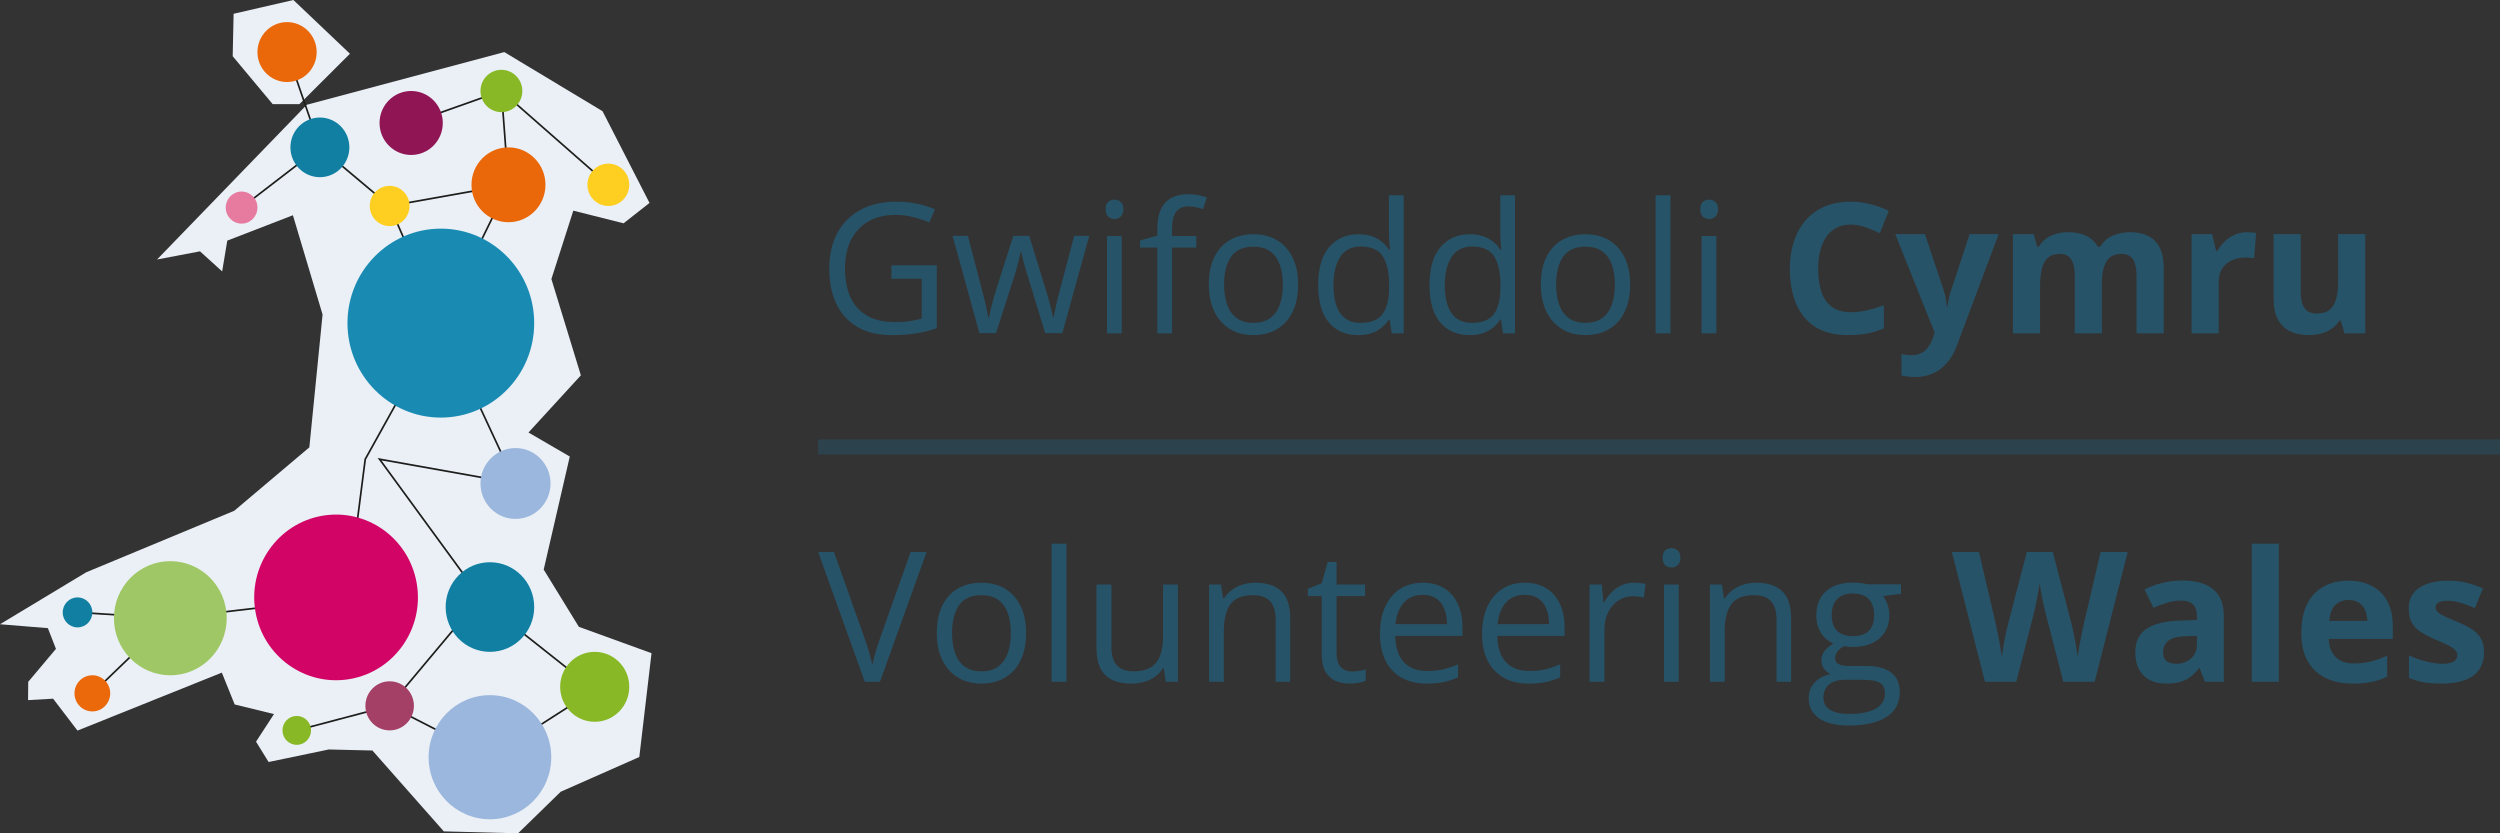 <svg width="165" height="55" viewBox="0 0 165 55" fill="none" xmlns="http://www.w3.org/2000/svg">
<rect x="0" y="0" width="165" height="55" fill="#333333" stroke="none"/>
<path d="M34.19 55L29.291 54.87L24.577 49.533L21.7 49.465L17.728 50.292L16.898 48.951L18.083 47.129L15.488 46.494L14.641 44.393L5.114 48.219L3.505 46.113L1.852 46.208L1.863 45L3.693 42.825L3.16 41.458L0 41.2L5.691 37.77L15.46 33.711L20.417 29.525L21.29 20.76L19.332 14.206L15 15.881L14.662 17.913L13.199 16.588L10.367 17.126L20.246 6.916L33.282 3.437L39.767 7.339L42.868 13.393L41.156 14.738L37.839 13.903L36.392 18.417L38.337 24.772L34.88 28.545L37.605 30.131L35.884 37.592L38.205 41.371L43 43.11L42.194 49.962L37.01 52.253L34.19 55Z" fill="#EAF0F6"/>
<path d="M15.98 13.746L21.112 9.798L25.681 13.637L25.753 13.55L21.115 9.653L15.912 13.656" fill="#1D1D1B"/>
<path d="M33.549 12.14L25.636 13.55L29.032 21.322L24.051 30.291L22.883 39.378L11.239 40.745L5.121 40.362L5.114 40.476L11.242 40.859L22.983 39.48L24.16 30.327L29.158 21.328L25.797 13.637L33.569 12.252" fill="#1D1D1B"/>
<path d="M6.135 45.802L11.28 40.843L11.202 40.761L6.057 45.72" fill="#1D1D1B"/>
<path d="M19.6 48.26L25.731 46.64L25.702 46.531L19.571 48.15" fill="#1D1D1B"/>
<path d="M32.301 40.109L39.154 45.537L32.332 49.911L25.805 46.567L31.784 39.431L25.179 30.39L34.12 31.985L29.146 21.301L29.044 21.349L33.926 31.835L24.922 30.228L31.64 39.427L25.628 46.603L32.338 50.041L39.348 45.547L32.37 40.02" fill="#1D1D1B"/>
<path d="M19.76 6.873H17.997L15.358 3.711L15.418 0.909L19.364 0L23.096 3.547L19.76 6.873Z" fill="#EAF0F6"/>
<path d="M23.105 44.815C20.165 45.331 17.368 43.339 16.858 40.364C16.348 37.39 18.317 34.56 21.256 34.043C24.196 33.527 26.992 35.52 27.503 38.494C28.013 41.468 26.044 44.298 23.105 44.815Z" fill="#D20466"/>
<path d="M32.335 54.072C30.1 54.072 28.288 52.238 28.288 49.976C28.288 47.714 30.1 45.88 32.335 45.88C34.57 45.88 36.383 47.714 36.383 49.976C36.383 52.238 34.57 54.072 32.335 54.072Z" fill="#9BB7DD"/>
<path d="M11.241 44.568C9.185 44.568 7.519 42.882 7.519 40.802C7.519 38.722 9.185 37.036 11.241 37.036C13.296 37.036 14.962 38.722 14.962 40.802C14.962 42.882 13.296 44.568 11.241 44.568Z" fill="#A0C765"/>
<path d="M15.945 14.76C15.367 14.76 14.899 14.286 14.899 13.701C14.899 13.116 15.367 12.642 15.945 12.642C16.523 12.642 16.992 13.116 16.992 13.701C16.992 14.286 16.523 14.76 15.945 14.76Z" fill="#E67B9F"/>
<path d="M25.717 48.205C24.832 48.205 24.116 47.48 24.116 46.585C24.116 45.691 24.832 44.965 25.717 44.965C26.601 44.965 27.318 45.691 27.318 46.585C27.318 47.48 26.601 48.205 25.717 48.205Z" fill="#A43F66"/>
<path d="M32.335 43.022C30.721 43.022 29.413 41.698 29.413 40.065C29.413 38.431 30.721 37.107 32.335 37.107C33.949 37.107 35.258 38.431 35.258 40.065C35.258 41.698 33.949 43.022 32.335 43.022Z" fill="#107FA2"/>
<path d="M34.023 34.249C32.747 34.249 31.712 33.202 31.712 31.91C31.712 30.618 32.747 29.571 34.023 29.571C35.3 29.571 36.335 30.618 36.335 31.91C36.335 33.202 35.3 34.249 34.023 34.249Z" fill="#9BB7DD"/>
<path d="M39.251 47.638C37.991 47.638 36.97 46.604 36.97 45.33C36.97 44.055 37.991 43.022 39.251 43.022C40.511 43.022 41.532 44.055 41.532 45.33C41.532 46.604 40.511 47.638 39.251 47.638Z" fill="#88B825"/>
<path d="M6.095 46.954C5.444 46.954 4.916 46.42 4.916 45.761C4.916 45.102 5.444 44.568 6.095 44.568C6.746 44.568 7.274 45.102 7.274 45.761C7.274 46.42 6.746 46.954 6.095 46.954Z" fill="#EC690B"/>
<path d="M19.586 49.159C19.065 49.159 18.643 48.732 18.643 48.205C18.643 47.678 19.065 47.251 19.586 47.251C20.106 47.251 20.529 47.678 20.529 48.205C20.529 48.732 20.106 49.159 19.586 49.159Z" fill="#88B825"/>
<path d="M5.117 41.408C4.577 41.408 4.139 40.966 4.139 40.419C4.139 39.872 4.577 39.429 5.117 39.429C5.657 39.429 6.095 39.872 6.095 40.419C6.095 40.966 5.657 41.408 5.117 41.408Z" fill="#107FA2"/>
<path d="M25.716 14.922C24.992 14.922 24.404 14.327 24.404 13.594C24.404 12.86 24.992 12.266 25.716 12.266C26.442 12.266 27.029 12.86 27.029 13.594C27.029 14.327 26.442 14.922 25.716 14.922Z" fill="#FECE21"/>
<path d="M21.166 9.707L18.999 3.418L18.893 3.455L21.06 9.744" fill="#1D1D1B"/>
<path d="M18.946 5.414C17.866 5.414 16.992 4.529 16.992 3.437C16.992 2.345 17.866 1.459 18.946 1.459C20.025 1.459 20.9 2.345 20.9 3.437C20.9 4.529 20.025 5.414 18.946 5.414Z" fill="#EB680A"/>
<path d="M21.113 11.694C20.039 11.694 19.168 10.813 19.168 9.726C19.168 8.639 20.039 7.757 21.113 7.757C22.187 7.757 23.058 8.639 23.058 9.726C23.058 10.813 22.187 11.694 21.113 11.694Z" fill="#107FA2"/>
<path d="M33.509 12.171L29.045 21.3L29.145 21.351L33.609 12.222" fill="#1D1D1B"/>
<path d="M29.095 27.561C25.692 27.561 22.933 24.769 22.933 21.325C22.933 17.882 25.692 15.09 29.095 15.09C32.498 15.09 35.257 17.882 35.257 21.325C35.257 24.769 32.498 27.561 29.095 27.561Z" fill="#198BB3"/>
<path d="M40.187 12.153L33.129 5.962L33.056 6.047L40.114 12.239" fill="#1D1D1B"/>
<path d="M40.151 13.594C39.388 13.594 38.77 12.968 38.77 12.196C38.77 11.425 39.388 10.799 40.151 10.799C40.914 10.799 41.532 11.425 41.532 12.196C41.532 12.968 40.914 13.594 40.151 13.594Z" fill="#FECE21"/>
<path d="M33.615 12.192L33.143 5.927L27.119 8.063L27.156 8.17L33.042 6.083L33.503 12.201" fill="#1D1D1B"/>
<path d="M27.137 10.228C25.985 10.228 25.05 9.283 25.05 8.116C25.05 6.95 25.985 6.005 27.137 6.005C28.29 6.005 29.224 6.95 29.224 8.116C29.224 9.283 28.29 10.228 27.137 10.228Z" fill="#8F1554"/>
<path d="M33.559 14.667C32.211 14.667 31.117 13.561 31.117 12.196C31.117 10.832 32.211 9.726 33.559 9.726C34.908 9.726 36.001 10.832 36.001 12.196C36.001 13.561 34.908 14.667 33.559 14.667Z" fill="#EB680A"/>
<path d="M33.093 7.402C32.33 7.402 31.712 6.776 31.712 6.005C31.712 5.233 32.33 4.607 33.093 4.607C33.856 4.607 34.474 5.233 34.474 6.005C34.474 6.776 33.856 7.402 33.093 7.402Z" fill="#88B825"/>
<path d="M58.834 17.512H61.828V21.666C61.379 21.818 60.916 21.932 60.44 22.006C59.967 22.08 59.438 22.117 58.852 22.117C57.961 22.117 57.209 21.939 56.596 21.584C55.986 21.229 55.523 20.723 55.207 20.066C54.891 19.406 54.732 18.623 54.732 17.717C54.732 16.83 54.906 16.057 55.254 15.396C55.605 14.736 56.111 14.225 56.772 13.861C57.435 13.494 58.232 13.31 59.162 13.31C59.639 13.31 60.09 13.355 60.516 13.445C60.945 13.531 61.344 13.654 61.711 13.815L61.33 14.682C61.014 14.545 60.664 14.428 60.281 14.33C59.902 14.232 59.51 14.184 59.103 14.184C58.404 14.184 57.805 14.328 57.305 14.617C56.809 14.906 56.428 15.315 56.162 15.842C55.9 16.369 55.77 16.994 55.77 17.717C55.77 18.432 55.885 19.055 56.115 19.586C56.346 20.113 56.705 20.523 57.193 20.816C57.682 21.109 58.31 21.256 59.08 21.256C59.467 21.256 59.799 21.234 60.076 21.191C60.353 21.145 60.605 21.09 60.832 21.027V18.402H58.834V17.512ZM68.982 21.988L67.84 18.25C67.789 18.09 67.74 17.934 67.693 17.781C67.65 17.625 67.609 17.477 67.57 17.336C67.535 17.191 67.502 17.059 67.471 16.938C67.443 16.812 67.42 16.705 67.4 16.615H67.359C67.344 16.705 67.322 16.812 67.295 16.938C67.268 17.059 67.234 17.191 67.195 17.336C67.16 17.48 67.121 17.633 67.078 17.793C67.035 17.949 66.986 18.107 66.932 18.268L65.736 21.988H64.641L62.871 15.566H63.879L64.805 19.111C64.867 19.346 64.926 19.578 64.981 19.809C65.039 20.035 65.088 20.25 65.127 20.453C65.17 20.652 65.201 20.826 65.221 20.975H65.268C65.291 20.877 65.316 20.76 65.344 20.623C65.375 20.486 65.408 20.342 65.443 20.189C65.482 20.033 65.523 19.879 65.566 19.727C65.609 19.57 65.652 19.424 65.695 19.287L66.879 15.566H67.928L69.07 19.281C69.129 19.469 69.186 19.664 69.24 19.867C69.299 20.07 69.352 20.268 69.398 20.459C69.445 20.646 69.478 20.814 69.498 20.963H69.545C69.561 20.83 69.59 20.666 69.633 20.471C69.676 20.275 69.725 20.061 69.779 19.826C69.838 19.592 69.898 19.354 69.961 19.111L70.898 15.566H71.889L70.113 21.988H68.982ZM74.033 15.578V22H73.061V15.578H74.033ZM73.559 13.176C73.719 13.176 73.856 13.229 73.969 13.334C74.086 13.435 74.144 13.596 74.144 13.815C74.144 14.029 74.086 14.19 73.969 14.295C73.856 14.4 73.719 14.453 73.559 14.453C73.391 14.453 73.25 14.4 73.137 14.295C73.027 14.19 72.973 14.029 72.973 13.815C72.973 13.596 73.027 13.435 73.137 13.334C73.25 13.229 73.391 13.176 73.559 13.176ZM78.955 16.34H77.356V22H76.383V16.34H75.246V15.871L76.383 15.549V15.121C76.383 14.582 76.463 14.145 76.623 13.809C76.783 13.469 77.016 13.219 77.32 13.059C77.625 12.898 77.996 12.818 78.434 12.818C78.68 12.818 78.904 12.84 79.107 12.883C79.314 12.926 79.496 12.975 79.652 13.029L79.4 13.797C79.268 13.754 79.117 13.715 78.949 13.68C78.785 13.641 78.617 13.621 78.445 13.621C78.074 13.621 77.799 13.742 77.619 13.984C77.443 14.223 77.356 14.598 77.356 15.109V15.578H78.955V16.34ZM85.676 18.777C85.676 19.305 85.607 19.775 85.471 20.189C85.334 20.604 85.137 20.953 84.879 21.238C84.621 21.523 84.309 21.742 83.941 21.895C83.578 22.043 83.166 22.117 82.705 22.117C82.275 22.117 81.881 22.043 81.522 21.895C81.166 21.742 80.857 21.523 80.596 21.238C80.338 20.953 80.137 20.604 79.992 20.189C79.852 19.775 79.781 19.305 79.781 18.777C79.781 18.074 79.9 17.477 80.139 16.984C80.377 16.488 80.717 16.111 81.158 15.854C81.603 15.592 82.133 15.461 82.746 15.461C83.332 15.461 83.844 15.592 84.281 15.854C84.723 16.115 85.064 16.494 85.307 16.99C85.553 17.482 85.676 18.078 85.676 18.777ZM80.789 18.777C80.789 19.293 80.857 19.74 80.994 20.119C81.131 20.498 81.342 20.791 81.627 20.998C81.912 21.205 82.279 21.309 82.728 21.309C83.174 21.309 83.539 21.205 83.824 20.998C84.113 20.791 84.326 20.498 84.463 20.119C84.6 19.74 84.668 19.293 84.668 18.777C84.668 18.266 84.6 17.824 84.463 17.453C84.326 17.078 84.115 16.789 83.83 16.586C83.545 16.383 83.176 16.281 82.723 16.281C82.055 16.281 81.564 16.502 81.252 16.943C80.943 17.385 80.789 17.996 80.789 18.777ZM89.643 22.117C88.83 22.117 88.186 21.84 87.709 21.285C87.236 20.73 87 19.906 87 18.812C87 17.707 87.242 16.873 87.727 16.311C88.211 15.744 88.856 15.461 89.66 15.461C90 15.461 90.297 15.506 90.551 15.596C90.805 15.685 91.023 15.807 91.207 15.959C91.391 16.107 91.545 16.277 91.67 16.469H91.74C91.725 16.348 91.709 16.182 91.693 15.971C91.678 15.76 91.67 15.588 91.67 15.455V12.883H92.643V22H91.857L91.711 21.086H91.67C91.549 21.277 91.394 21.451 91.207 21.607C91.023 21.764 90.803 21.889 90.545 21.982C90.291 22.072 89.99 22.117 89.643 22.117ZM89.795 21.309C90.482 21.309 90.969 21.113 91.254 20.723C91.539 20.332 91.682 19.752 91.682 18.982V18.807C91.682 17.99 91.545 17.363 91.272 16.926C91.002 16.488 90.51 16.27 89.795 16.27C89.197 16.27 88.75 16.5 88.453 16.961C88.156 17.418 88.008 18.043 88.008 18.836C88.008 19.625 88.154 20.234 88.447 20.664C88.744 21.094 89.193 21.309 89.795 21.309ZM96.99 22.117C96.178 22.117 95.533 21.84 95.057 21.285C94.584 20.73 94.348 19.906 94.348 18.812C94.348 17.707 94.59 16.873 95.074 16.311C95.559 15.744 96.203 15.461 97.008 15.461C97.348 15.461 97.644 15.506 97.898 15.596C98.152 15.685 98.371 15.807 98.555 15.959C98.738 16.107 98.893 16.277 99.018 16.469H99.088C99.072 16.348 99.057 16.182 99.041 15.971C99.025 15.76 99.018 15.588 99.018 15.455V12.883H99.99V22H99.205L99.059 21.086H99.018C98.897 21.277 98.742 21.451 98.555 21.607C98.371 21.764 98.15 21.889 97.893 21.982C97.639 22.072 97.338 22.117 96.99 22.117ZM97.143 21.309C97.83 21.309 98.316 21.113 98.602 20.723C98.887 20.332 99.029 19.752 99.029 18.982V18.807C99.029 17.99 98.893 17.363 98.619 16.926C98.35 16.488 97.857 16.27 97.143 16.27C96.545 16.27 96.098 16.5 95.801 16.961C95.504 17.418 95.356 18.043 95.356 18.836C95.356 19.625 95.502 20.234 95.795 20.664C96.092 21.094 96.541 21.309 97.143 21.309ZM107.59 18.777C107.59 19.305 107.521 19.775 107.385 20.189C107.248 20.604 107.051 20.953 106.793 21.238C106.535 21.523 106.223 21.742 105.855 21.895C105.492 22.043 105.08 22.117 104.619 22.117C104.189 22.117 103.795 22.043 103.436 21.895C103.08 21.742 102.771 21.523 102.51 21.238C102.252 20.953 102.051 20.604 101.906 20.189C101.766 19.775 101.695 19.305 101.695 18.777C101.695 18.074 101.814 17.477 102.053 16.984C102.291 16.488 102.631 16.111 103.072 15.854C103.518 15.592 104.047 15.461 104.66 15.461C105.246 15.461 105.758 15.592 106.195 15.854C106.637 16.115 106.979 16.494 107.221 16.99C107.467 17.482 107.59 18.078 107.59 18.777ZM102.703 18.777C102.703 19.293 102.771 19.74 102.908 20.119C103.045 20.498 103.256 20.791 103.541 20.998C103.826 21.205 104.193 21.309 104.643 21.309C105.088 21.309 105.453 21.205 105.738 20.998C106.027 20.791 106.24 20.498 106.377 20.119C106.514 19.74 106.582 19.293 106.582 18.777C106.582 18.266 106.514 17.824 106.377 17.453C106.24 17.078 106.029 16.789 105.744 16.586C105.459 16.383 105.09 16.281 104.637 16.281C103.969 16.281 103.479 16.502 103.166 16.943C102.857 17.385 102.703 17.996 102.703 18.777ZM110.25 22H109.271V12.883H110.25V22ZM113.279 15.578V22H112.307V15.578H113.279ZM112.805 13.176C112.965 13.176 113.102 13.229 113.215 13.334C113.332 13.435 113.391 13.596 113.391 13.815C113.391 14.029 113.332 14.19 113.215 14.295C113.102 14.4 112.965 14.453 112.805 14.453C112.637 14.453 112.496 14.4 112.383 14.295C112.273 14.19 112.219 14.029 112.219 13.815C112.219 13.596 112.273 13.435 112.383 13.334C112.496 13.229 112.637 13.176 112.805 13.176ZM122.15 14.822C121.803 14.822 121.494 14.891 121.225 15.027C120.959 15.16 120.734 15.354 120.551 15.607C120.371 15.861 120.234 16.168 120.141 16.527C120.047 16.887 120 17.291 120 17.74C120 18.346 120.074 18.863 120.223 19.293C120.375 19.719 120.609 20.045 120.926 20.271C121.242 20.494 121.65 20.605 122.15 20.605C122.498 20.605 122.846 20.566 123.193 20.488C123.545 20.41 123.926 20.299 124.336 20.154V21.678C123.957 21.834 123.584 21.945 123.217 22.012C122.85 22.082 122.438 22.117 121.98 22.117C121.098 22.117 120.371 21.936 119.801 21.572C119.234 21.205 118.814 20.693 118.541 20.037C118.268 19.377 118.131 18.607 118.131 17.729C118.131 17.08 118.219 16.486 118.395 15.947C118.57 15.408 118.828 14.941 119.168 14.547C119.508 14.152 119.928 13.848 120.428 13.633C120.928 13.418 121.502 13.31 122.15 13.31C122.576 13.31 123.002 13.365 123.428 13.475C123.857 13.58 124.268 13.727 124.658 13.914L124.072 15.391C123.752 15.238 123.43 15.105 123.105 14.992C122.781 14.879 122.463 14.822 122.15 14.822ZM125.086 15.449H127.043L128.279 19.135C128.318 19.252 128.352 19.371 128.379 19.492C128.406 19.613 128.43 19.738 128.449 19.867C128.469 19.996 128.484 20.131 128.496 20.271H128.531C128.555 20.061 128.586 19.863 128.625 19.68C128.668 19.496 128.721 19.314 128.783 19.135L129.996 15.449H131.912L129.141 22.838C128.973 23.291 128.754 23.668 128.484 23.969C128.215 24.273 127.904 24.502 127.553 24.654C127.205 24.807 126.822 24.883 126.404 24.883C126.201 24.883 126.025 24.871 125.877 24.848C125.729 24.828 125.602 24.807 125.496 24.783V23.365C125.578 23.385 125.682 23.402 125.807 23.418C125.932 23.434 126.062 23.441 126.199 23.441C126.449 23.441 126.664 23.389 126.844 23.283C127.023 23.178 127.174 23.035 127.295 22.855C127.416 22.68 127.512 22.486 127.582 22.275L127.688 21.953L125.086 15.449ZM140.549 15.326C141.291 15.326 141.852 15.518 142.23 15.9C142.613 16.279 142.805 16.889 142.805 17.729V22H141.012V18.174C141.012 17.705 140.932 17.352 140.771 17.113C140.611 16.875 140.363 16.756 140.027 16.756C139.555 16.756 139.219 16.926 139.02 17.266C138.82 17.602 138.721 18.084 138.721 18.713V22H136.934V18.174C136.934 17.861 136.898 17.6 136.828 17.389C136.758 17.178 136.65 17.02 136.506 16.914C136.361 16.809 136.176 16.756 135.949 16.756C135.617 16.756 135.355 16.84 135.164 17.008C134.977 17.172 134.842 17.416 134.76 17.74C134.682 18.061 134.643 18.453 134.643 18.918V22H132.855V15.449H134.221L134.461 16.287H134.561C134.693 16.061 134.859 15.877 135.059 15.736C135.262 15.596 135.484 15.492 135.727 15.426C135.969 15.359 136.215 15.326 136.465 15.326C136.945 15.326 137.352 15.404 137.684 15.56C138.02 15.717 138.277 15.959 138.457 16.287H138.615C138.811 15.951 139.086 15.707 139.441 15.555C139.801 15.402 140.17 15.326 140.549 15.326ZM148.301 15.326C148.391 15.326 148.494 15.332 148.611 15.344C148.732 15.352 148.83 15.363 148.904 15.379L148.77 17.055C148.711 17.035 148.627 17.021 148.518 17.014C148.412 17.002 148.32 16.996 148.242 16.996C148.012 16.996 147.787 17.025 147.568 17.084C147.354 17.143 147.16 17.238 146.988 17.371C146.816 17.5 146.68 17.672 146.578 17.887C146.48 18.098 146.432 18.357 146.432 18.666V22H144.645V15.449H145.998L146.262 16.551H146.35C146.479 16.328 146.639 16.125 146.83 15.941C147.025 15.754 147.246 15.605 147.492 15.496C147.742 15.383 148.012 15.326 148.301 15.326ZM156.105 15.449V22H154.734L154.494 21.162H154.4C154.26 21.385 154.084 21.566 153.873 21.707C153.662 21.848 153.43 21.951 153.176 22.018C152.922 22.084 152.658 22.117 152.385 22.117C151.916 22.117 151.508 22.035 151.16 21.871C150.812 21.703 150.541 21.443 150.346 21.092C150.154 20.74 150.059 20.283 150.059 19.721V15.449H151.846V19.275C151.846 19.744 151.93 20.098 152.098 20.336C152.266 20.574 152.533 20.693 152.9 20.693C153.264 20.693 153.549 20.611 153.756 20.447C153.963 20.279 154.107 20.035 154.189 19.715C154.275 19.391 154.318 18.996 154.318 18.531V15.449H156.105Z" fill="#275368"/>
<path d="M61.154 36.434L58.078 45H57.076L54 36.434H55.043L57.047 42.076C57.129 42.303 57.201 42.52 57.264 42.727C57.33 42.934 57.389 43.133 57.44 43.324C57.49 43.516 57.535 43.701 57.574 43.881C57.613 43.701 57.658 43.516 57.709 43.324C57.76 43.129 57.818 42.928 57.885 42.721C57.951 42.51 58.025 42.289 58.107 42.059L60.1 36.434H61.154ZM67.723 41.777C67.723 42.305 67.654 42.775 67.518 43.19C67.381 43.603 67.184 43.953 66.926 44.238C66.668 44.523 66.356 44.742 65.988 44.895C65.625 45.043 65.213 45.117 64.752 45.117C64.322 45.117 63.928 45.043 63.568 44.895C63.213 44.742 62.904 44.523 62.643 44.238C62.385 43.953 62.184 43.603 62.039 43.19C61.898 42.775 61.828 42.305 61.828 41.777C61.828 41.074 61.947 40.477 62.185 39.984C62.424 39.488 62.764 39.111 63.205 38.853C63.65 38.592 64.18 38.461 64.793 38.461C65.379 38.461 65.891 38.592 66.328 38.853C66.769 39.115 67.111 39.494 67.353 39.99C67.6 40.482 67.723 41.078 67.723 41.777ZM62.836 41.777C62.836 42.293 62.904 42.74 63.041 43.119C63.178 43.498 63.389 43.791 63.674 43.998C63.959 44.205 64.326 44.309 64.775 44.309C65.221 44.309 65.586 44.205 65.871 43.998C66.16 43.791 66.373 43.498 66.51 43.119C66.647 42.74 66.715 42.293 66.715 41.777C66.715 41.266 66.647 40.824 66.51 40.453C66.373 40.078 66.162 39.789 65.877 39.586C65.592 39.383 65.223 39.281 64.769 39.281C64.102 39.281 63.611 39.502 63.299 39.943C62.99 40.385 62.836 40.996 62.836 41.777ZM70.383 45H69.404V35.883H70.383V45ZM77.742 38.578V45H76.945L76.805 44.098H76.752C76.619 44.32 76.447 44.508 76.236 44.66C76.025 44.812 75.787 44.926 75.522 45C75.26 45.078 74.981 45.117 74.684 45.117C74.176 45.117 73.75 45.035 73.406 44.871C73.062 44.707 72.803 44.453 72.627 44.109C72.455 43.766 72.369 43.324 72.369 42.785V38.578H73.353V42.715C73.353 43.25 73.475 43.65 73.717 43.916C73.959 44.178 74.328 44.309 74.824 44.309C75.301 44.309 75.68 44.219 75.961 44.039C76.246 43.859 76.451 43.596 76.576 43.248C76.701 42.897 76.764 42.467 76.764 41.959V38.578H77.742ZM82.84 38.461C83.602 38.461 84.178 38.648 84.568 39.023C84.959 39.395 85.154 39.992 85.154 40.816V45H84.193V40.881C84.193 40.346 84.07 39.945 83.824 39.68C83.582 39.414 83.209 39.281 82.705 39.281C81.994 39.281 81.494 39.482 81.205 39.885C80.916 40.287 80.772 40.871 80.772 41.637V45H79.799V38.578H80.584L80.731 39.504H80.783C80.92 39.277 81.094 39.088 81.305 38.935C81.516 38.779 81.752 38.662 82.014 38.584C82.275 38.502 82.551 38.461 82.84 38.461ZM89.232 44.32C89.393 44.32 89.557 44.307 89.725 44.279C89.893 44.252 90.029 44.219 90.135 44.18V44.935C90.022 44.986 89.863 45.029 89.66 45.065C89.461 45.1 89.266 45.117 89.074 45.117C88.734 45.117 88.426 45.059 88.148 44.941C87.871 44.82 87.648 44.617 87.481 44.332C87.316 44.047 87.234 43.652 87.234 43.148V39.34H86.32V38.865L87.24 38.484L87.627 37.09H88.213V38.578H90.094V39.34H88.213V43.119C88.213 43.522 88.305 43.822 88.488 44.022C88.676 44.221 88.924 44.32 89.232 44.32ZM93.908 38.461C94.455 38.461 94.924 38.582 95.314 38.824C95.705 39.066 96.004 39.406 96.211 39.844C96.418 40.277 96.522 40.785 96.522 41.367V41.971H92.086C92.098 42.725 92.285 43.299 92.648 43.693C93.012 44.088 93.523 44.285 94.184 44.285C94.59 44.285 94.949 44.248 95.262 44.174C95.574 44.1 95.898 43.99 96.234 43.846V44.701C95.91 44.846 95.588 44.951 95.268 45.018C94.951 45.084 94.576 45.117 94.143 45.117C93.525 45.117 92.986 44.992 92.525 44.742C92.068 44.488 91.713 44.117 91.459 43.629C91.205 43.141 91.078 42.543 91.078 41.836C91.078 41.145 91.193 40.547 91.424 40.043C91.658 39.535 91.986 39.145 92.408 38.871C92.834 38.598 93.334 38.461 93.908 38.461ZM93.897 39.258C93.377 39.258 92.963 39.428 92.654 39.768C92.346 40.107 92.162 40.582 92.103 41.191H95.502C95.498 40.809 95.438 40.473 95.32 40.184C95.207 39.891 95.033 39.664 94.799 39.504C94.564 39.34 94.264 39.258 93.897 39.258ZM100.646 38.461C101.193 38.461 101.662 38.582 102.053 38.824C102.443 39.066 102.742 39.406 102.949 39.844C103.156 40.277 103.26 40.785 103.26 41.367V41.971H98.824C98.836 42.725 99.023 43.299 99.387 43.693C99.75 44.088 100.262 44.285 100.922 44.285C101.328 44.285 101.688 44.248 102 44.174C102.312 44.1 102.637 43.99 102.973 43.846V44.701C102.648 44.846 102.326 44.951 102.006 45.018C101.689 45.084 101.314 45.117 100.881 45.117C100.264 45.117 99.725 44.992 99.264 44.742C98.807 44.488 98.451 44.117 98.197 43.629C97.943 43.141 97.816 42.543 97.816 41.836C97.816 41.145 97.932 40.547 98.162 40.043C98.397 39.535 98.725 39.145 99.147 38.871C99.572 38.598 100.072 38.461 100.646 38.461ZM100.635 39.258C100.115 39.258 99.701 39.428 99.393 39.768C99.084 40.107 98.9 40.582 98.842 41.191H102.24C102.236 40.809 102.176 40.473 102.059 40.184C101.945 39.891 101.771 39.664 101.537 39.504C101.303 39.34 101.002 39.258 100.635 39.258ZM107.83 38.461C107.959 38.461 108.094 38.469 108.234 38.484C108.375 38.496 108.5 38.514 108.609 38.537L108.486 39.44C108.381 39.412 108.264 39.391 108.135 39.375C108.006 39.359 107.885 39.352 107.771 39.352C107.514 39.352 107.27 39.404 107.039 39.51C106.812 39.611 106.613 39.76 106.441 39.955C106.27 40.147 106.135 40.379 106.037 40.652C105.939 40.922 105.891 41.223 105.891 41.555V45H104.912V38.578H105.721L105.826 39.762H105.867C106 39.523 106.16 39.307 106.348 39.111C106.535 38.912 106.752 38.754 106.998 38.637C107.248 38.52 107.525 38.461 107.83 38.461ZM110.795 38.578V45H109.822V38.578H110.795ZM110.32 36.176C110.48 36.176 110.617 36.228 110.73 36.334C110.848 36.435 110.906 36.596 110.906 36.815C110.906 37.029 110.848 37.19 110.73 37.295C110.617 37.4 110.48 37.453 110.32 37.453C110.152 37.453 110.012 37.4 109.898 37.295C109.789 37.19 109.734 37.029 109.734 36.815C109.734 36.596 109.789 36.435 109.898 36.334C110.012 36.228 110.152 36.176 110.32 36.176ZM115.898 38.461C116.66 38.461 117.236 38.648 117.627 39.023C118.018 39.395 118.213 39.992 118.213 40.816V45H117.252V40.881C117.252 40.346 117.129 39.945 116.883 39.68C116.641 39.414 116.268 39.281 115.764 39.281C115.053 39.281 114.553 39.482 114.264 39.885C113.975 40.287 113.83 40.871 113.83 41.637V45H112.857V38.578H113.643L113.789 39.504H113.842C113.979 39.277 114.152 39.088 114.363 38.935C114.574 38.779 114.811 38.662 115.072 38.584C115.334 38.502 115.609 38.461 115.898 38.461ZM122.01 47.883C121.166 47.883 120.516 47.725 120.059 47.408C119.602 47.096 119.373 46.656 119.373 46.09C119.373 45.688 119.5 45.344 119.754 45.059C120.012 44.773 120.367 44.584 120.82 44.49C120.652 44.412 120.508 44.295 120.387 44.139C120.27 43.982 120.211 43.803 120.211 43.6C120.211 43.365 120.275 43.16 120.404 42.984C120.537 42.805 120.738 42.633 121.008 42.469C120.672 42.332 120.398 42.102 120.188 41.777C119.98 41.449 119.877 41.068 119.877 40.635C119.877 40.174 119.973 39.781 120.164 39.457C120.355 39.129 120.633 38.879 120.996 38.707C121.359 38.535 121.799 38.449 122.314 38.449C122.428 38.449 122.541 38.455 122.654 38.467C122.771 38.475 122.883 38.488 122.988 38.508C123.094 38.523 123.186 38.543 123.264 38.566H125.467V39.193L124.283 39.34C124.4 39.492 124.498 39.676 124.576 39.891C124.654 40.105 124.693 40.344 124.693 40.605C124.693 41.246 124.477 41.756 124.043 42.135C123.609 42.51 123.014 42.697 122.256 42.697C122.076 42.697 121.893 42.682 121.705 42.65C121.514 42.756 121.367 42.873 121.266 43.002C121.168 43.131 121.119 43.279 121.119 43.447C121.119 43.572 121.156 43.672 121.23 43.746C121.309 43.82 121.42 43.875 121.564 43.91C121.709 43.941 121.883 43.957 122.086 43.957H123.217C123.916 43.957 124.451 44.103 124.822 44.397C125.197 44.69 125.385 45.117 125.385 45.68C125.385 46.391 125.096 46.935 124.518 47.315C123.939 47.693 123.104 47.883 122.01 47.883ZM122.039 47.121C122.57 47.121 123.01 47.066 123.357 46.957C123.709 46.852 123.971 46.697 124.143 46.494C124.318 46.295 124.406 46.057 124.406 45.779C124.406 45.522 124.348 45.326 124.23 45.193C124.113 45.065 123.941 44.978 123.715 44.935C123.488 44.889 123.211 44.865 122.883 44.865H121.77C121.48 44.865 121.229 44.91 121.014 45C120.799 45.09 120.633 45.223 120.516 45.398C120.402 45.574 120.346 45.793 120.346 46.055C120.346 46.402 120.492 46.666 120.785 46.846C121.078 47.029 121.496 47.121 122.039 47.121ZM122.291 41.988C122.756 41.988 123.105 41.871 123.34 41.637C123.574 41.402 123.691 41.06 123.691 40.611C123.691 40.131 123.572 39.772 123.334 39.533C123.096 39.291 122.744 39.17 122.279 39.17C121.834 39.17 121.49 39.295 121.248 39.545C121.01 39.791 120.891 40.152 120.891 40.629C120.891 41.066 121.012 41.402 121.254 41.637C121.496 41.871 121.842 41.988 122.291 41.988ZM140.426 36.434L138.246 45H136.178L135.018 40.5C134.994 40.414 134.963 40.283 134.924 40.107C134.885 39.932 134.844 39.74 134.801 39.533C134.758 39.322 134.719 39.125 134.684 38.941C134.652 38.754 134.631 38.605 134.619 38.496C134.607 38.605 134.584 38.752 134.549 38.935C134.518 39.119 134.48 39.315 134.438 39.522C134.398 39.728 134.359 39.922 134.32 40.102C134.281 40.281 134.25 40.418 134.227 40.512L133.072 45H131.01L128.824 36.434H130.611L131.707 41.109C131.738 41.25 131.773 41.418 131.812 41.613C131.855 41.809 131.896 42.014 131.936 42.228C131.979 42.44 132.016 42.645 132.047 42.844C132.082 43.039 132.107 43.209 132.123 43.353C132.143 43.205 132.168 43.033 132.199 42.838C132.23 42.639 132.264 42.438 132.299 42.234C132.338 42.027 132.377 41.836 132.416 41.66C132.455 41.484 132.49 41.342 132.521 41.232L133.77 36.434H135.486L136.734 41.232C136.762 41.338 136.793 41.48 136.828 41.66C136.867 41.836 136.906 42.027 136.945 42.234C136.984 42.441 137.02 42.645 137.051 42.844C137.086 43.039 137.111 43.209 137.127 43.353C137.154 43.158 137.191 42.922 137.238 42.645C137.289 42.363 137.342 42.084 137.396 41.807C137.455 41.529 137.506 41.297 137.549 41.109L138.639 36.434H140.426ZM144.047 38.315C144.926 38.315 145.6 38.506 146.068 38.889C146.537 39.272 146.771 39.853 146.771 40.635V45H145.523L145.178 44.109H145.131C144.943 44.344 144.752 44.535 144.557 44.684C144.361 44.832 144.137 44.941 143.883 45.012C143.629 45.082 143.32 45.117 142.957 45.117C142.57 45.117 142.223 45.043 141.914 44.895C141.609 44.746 141.369 44.52 141.193 44.215C141.018 43.906 140.93 43.516 140.93 43.043C140.93 42.348 141.174 41.836 141.662 41.508C142.15 41.176 142.883 40.992 143.859 40.957L144.996 40.922V40.635C144.996 40.291 144.906 40.039 144.727 39.879C144.547 39.719 144.297 39.639 143.977 39.639C143.66 39.639 143.35 39.684 143.045 39.773C142.74 39.863 142.436 39.977 142.131 40.113L141.539 38.906C141.887 38.723 142.275 38.578 142.705 38.473C143.139 38.367 143.586 38.315 144.047 38.315ZM144.996 41.965L144.305 41.988C143.727 42.004 143.324 42.107 143.098 42.299C142.875 42.49 142.764 42.742 142.764 43.055C142.764 43.328 142.844 43.523 143.004 43.641C143.164 43.754 143.373 43.81 143.631 43.81C144.014 43.81 144.336 43.697 144.598 43.471C144.863 43.244 144.996 42.922 144.996 42.504V41.965ZM150.404 45H148.617V35.883H150.404V45ZM154.986 38.326C155.592 38.326 156.113 38.443 156.551 38.678C156.988 38.908 157.326 39.244 157.564 39.685C157.803 40.127 157.922 40.666 157.922 41.303V42.17H153.697C153.717 42.674 153.867 43.07 154.148 43.359C154.434 43.645 154.828 43.787 155.332 43.787C155.75 43.787 156.133 43.744 156.48 43.658C156.828 43.572 157.186 43.443 157.553 43.272V44.654C157.229 44.815 156.889 44.932 156.533 45.006C156.182 45.08 155.754 45.117 155.25 45.117C154.594 45.117 154.012 44.996 153.504 44.754C153 44.512 152.604 44.143 152.314 43.647C152.029 43.15 151.887 42.525 151.887 41.772C151.887 41.006 152.016 40.369 152.273 39.861C152.535 39.35 152.898 38.967 153.363 38.713C153.828 38.455 154.369 38.326 154.986 38.326ZM154.998 39.598C154.65 39.598 154.361 39.709 154.131 39.932C153.904 40.154 153.773 40.504 153.738 40.98H156.246C156.242 40.715 156.193 40.478 156.1 40.272C156.01 40.065 155.873 39.9 155.689 39.779C155.51 39.658 155.279 39.598 154.998 39.598ZM163.945 43.055C163.945 43.5 163.84 43.877 163.629 44.185C163.422 44.49 163.111 44.723 162.697 44.883C162.283 45.039 161.768 45.117 161.15 45.117C160.693 45.117 160.301 45.088 159.973 45.029C159.648 44.971 159.32 44.873 158.988 44.736V43.26C159.344 43.42 159.725 43.553 160.131 43.658C160.541 43.76 160.9 43.81 161.209 43.81C161.557 43.81 161.805 43.76 161.953 43.658C162.105 43.553 162.182 43.416 162.182 43.248C162.182 43.139 162.15 43.041 162.088 42.955C162.029 42.865 161.9 42.766 161.701 42.656C161.502 42.543 161.189 42.397 160.764 42.217C160.354 42.045 160.016 41.871 159.75 41.695C159.488 41.52 159.293 41.312 159.164 41.074C159.039 40.832 158.977 40.525 158.977 40.154C158.977 39.549 159.211 39.094 159.68 38.789C160.152 38.48 160.783 38.326 161.572 38.326C161.979 38.326 162.365 38.367 162.732 38.449C163.104 38.531 163.484 38.662 163.875 38.842L163.336 40.131C163.012 39.99 162.705 39.875 162.416 39.785C162.131 39.695 161.84 39.65 161.543 39.65C161.281 39.65 161.084 39.685 160.951 39.756C160.818 39.826 160.752 39.934 160.752 40.078C160.752 40.184 160.785 40.277 160.852 40.359C160.922 40.441 161.055 40.533 161.25 40.635C161.449 40.732 161.74 40.859 162.123 41.016C162.494 41.168 162.816 41.328 163.09 41.496C163.363 41.66 163.574 41.865 163.723 42.111C163.871 42.353 163.945 42.668 163.945 43.055Z" fill="#275368"/>
<line opacity="0.5" x1="54" y1="29.5" x2="165" y2="29.5" stroke="#275368"/>
</svg>
